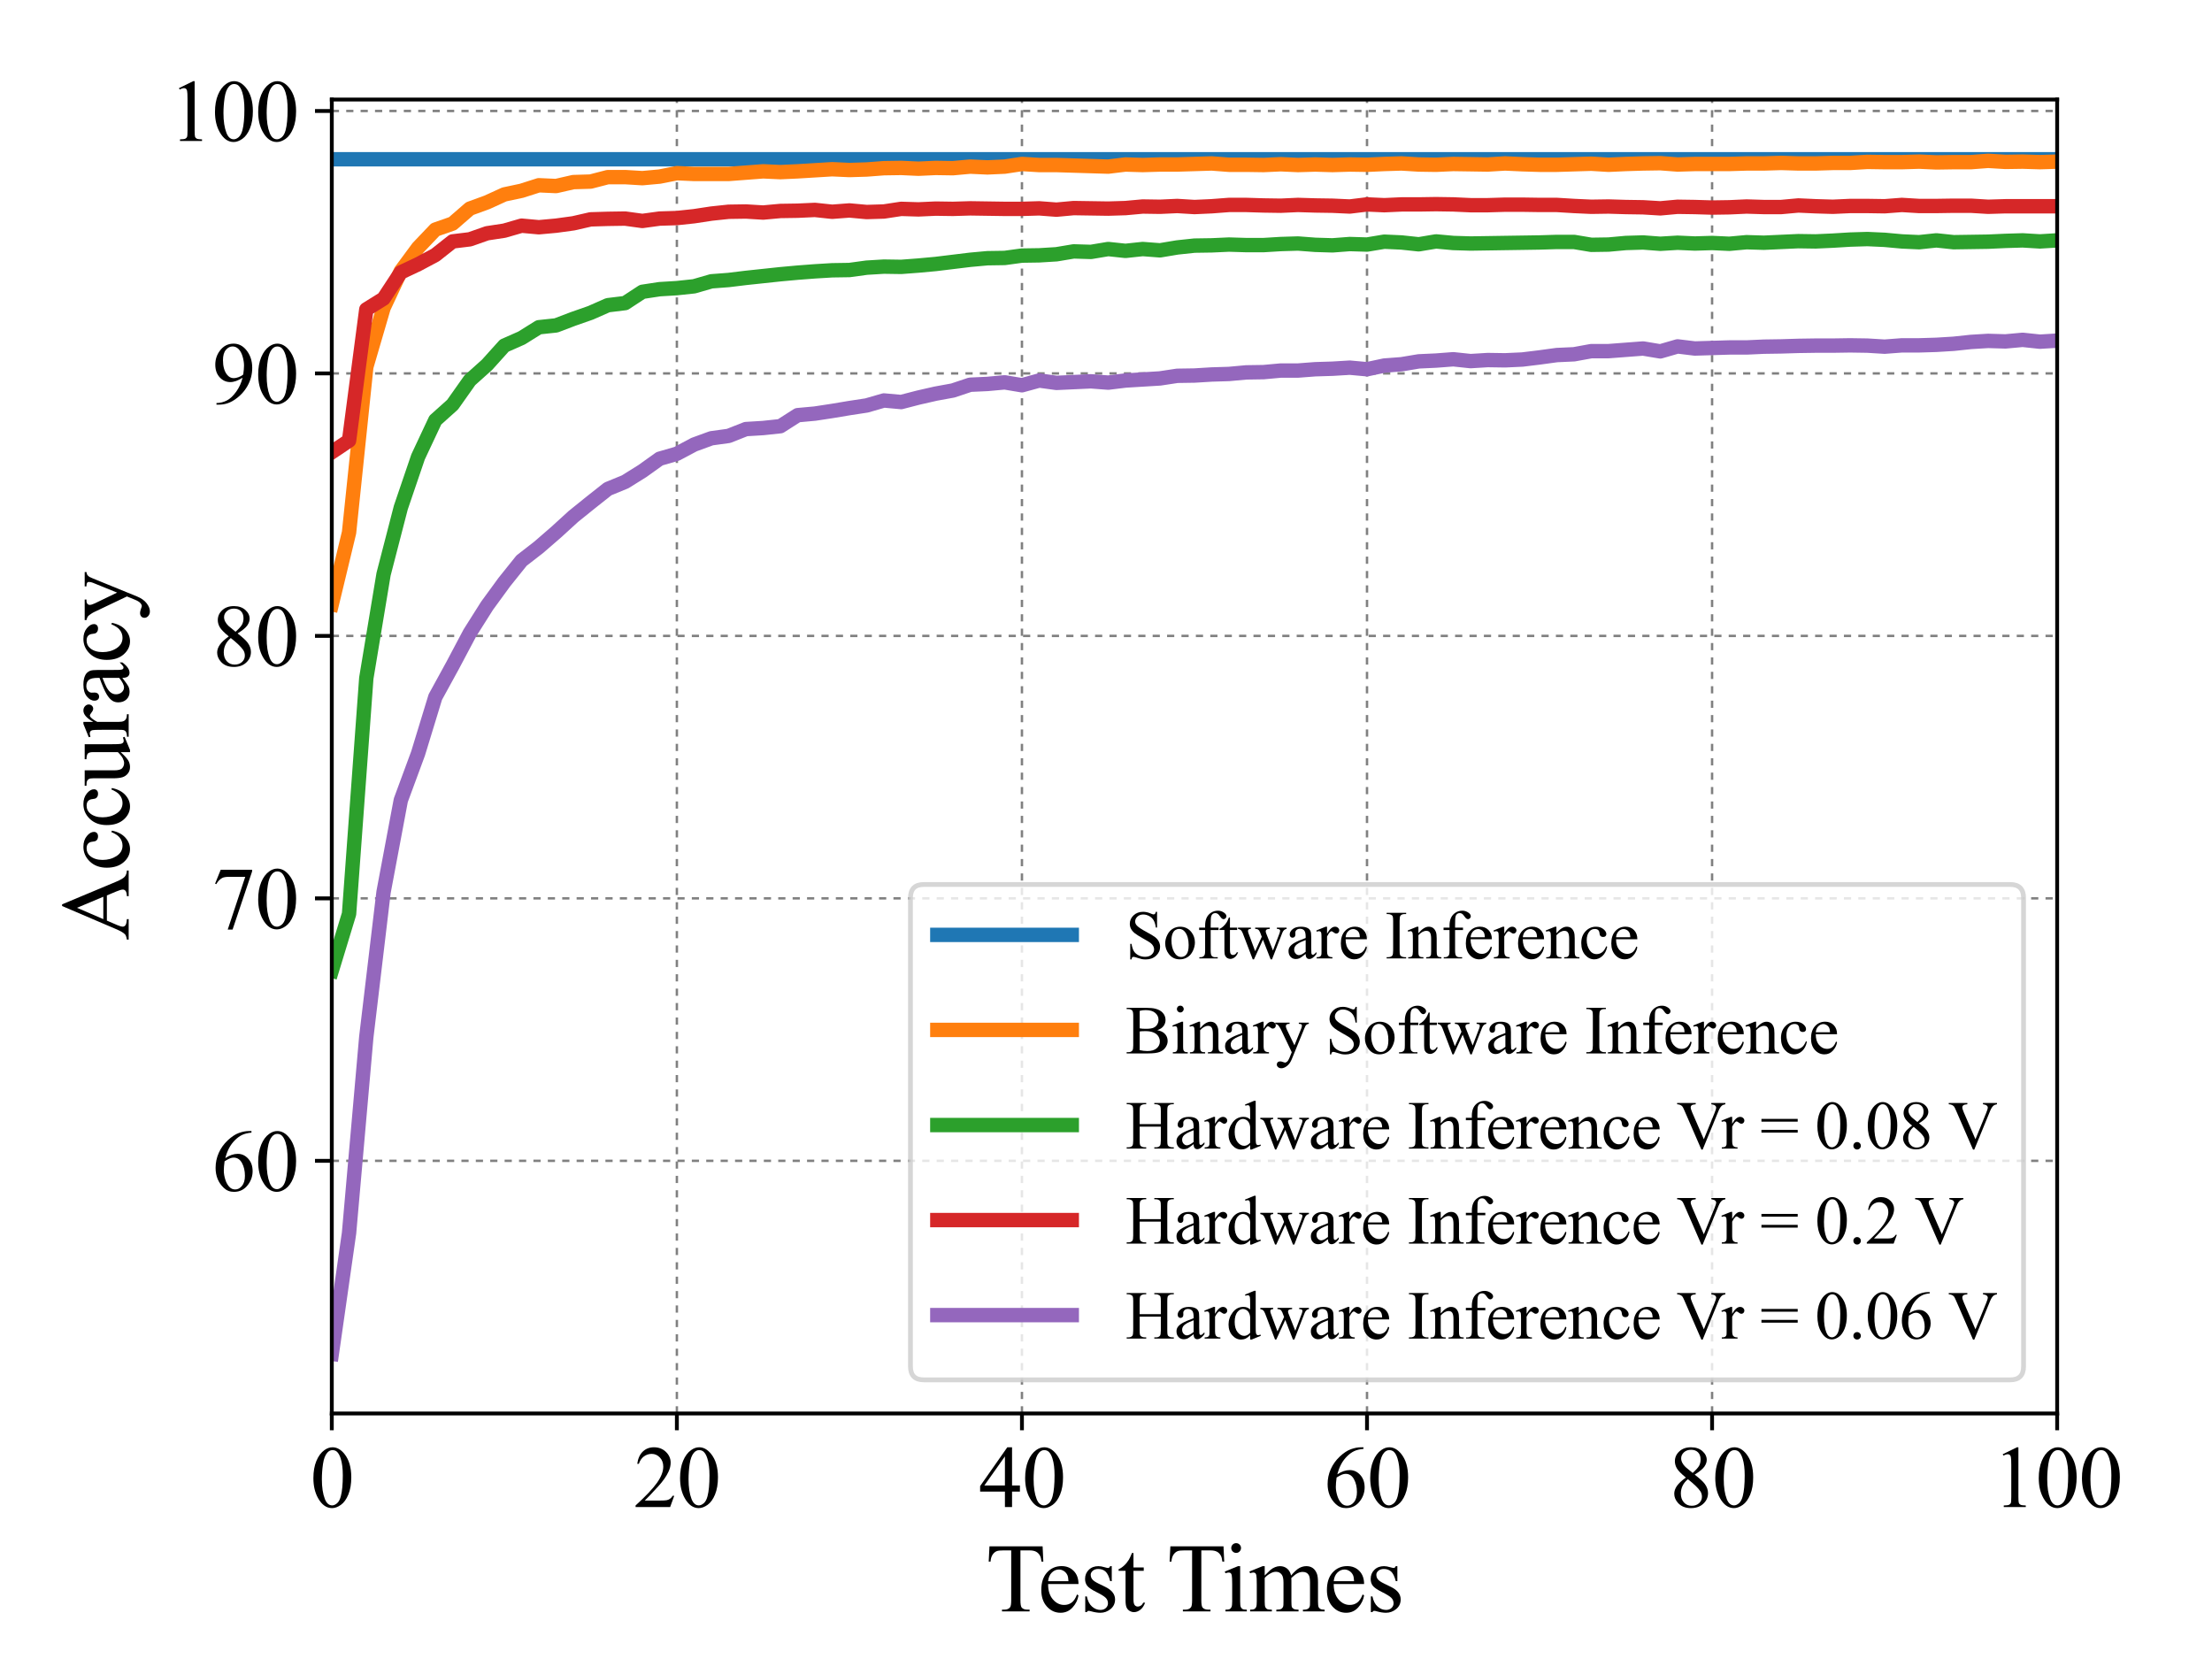 <?xml version="1.0" encoding="utf-8" standalone="no"?>
<!DOCTYPE svg PUBLIC "-//W3C//DTD SVG 1.1//EN"
  "http://www.w3.org/Graphics/SVG/1.1/DTD/svg11.dtd">
<svg xmlns:xlink="http://www.w3.org/1999/xlink" width="460.8pt" height="345.6pt" viewBox="0 0 460.8 345.6" xmlns="http://www.w3.org/2000/svg" version="1.1">
 <defs>
  <style type="text/css">*{stroke-linejoin: round; stroke-linecap: butt}</style>
 </defs>
 <g id="figure_1">
  <g id="patch_1">
   <path d="M 0 345.6 
L 460.8 345.6 
L 460.8 0 
L 0 0 
z
" style="fill: #ffffff"/>
  </g>
  <g id="axes_1">
   <g id="patch_2">
    <path d="M 69.12 294.451 
L 428.544 294.451 
L 428.544 20.736 
L 69.12 20.736 
z
" style="fill: #ffffff"/>
   </g>
   <g id="matplotlib.axis_1">
    <g id="xtick_1">
     <g id="line2d_1">
      <path d="M 69.12 294.451 
L 69.12 20.736 
" clip-path="url(#pece06de5dd)" style="fill: none; stroke-dasharray: 1.5,1.5; stroke-dashoffset: 0; stroke: #808080; stroke-width: 0.5"/>
     </g>
     <g id="line2d_2">
      <defs>
       <path id="m4c715b56b0" d="M 0 0 
L 0 3.5 
" style="stroke: #000000; stroke-width: 0.8"/>
      </defs>
      <g>
       <use xlink:href="#m4c715b56b0" x="69.12" y="294.451" style="stroke: #000000; stroke-width: 0.8"/>
      </g>
     </g>
     <g id="text_1">
      <!-- 0 -->
      <g transform="translate(64.62 313.95) scale(0.18 -0.18)">
       <defs>
        <path id="TimesNewRomanPSMT-30" d="M 231 2094 
Q 231 2819 450 3342 
Q 669 3866 1031 4122 
Q 1313 4325 1613 4325 
Q 2100 4325 2488 3828 
Q 2972 3213 2972 2159 
Q 2972 1422 2759 906 
Q 2547 391 2217 158 
Q 1888 -75 1581 -75 
Q 975 -75 572 641 
Q 231 1244 231 2094 
z
M 844 2016 
Q 844 1141 1059 588 
Q 1238 122 1591 122 
Q 1759 122 1940 273 
Q 2122 425 2216 781 
Q 2359 1319 2359 2297 
Q 2359 3022 2209 3506 
Q 2097 3866 1919 4016 
Q 1791 4119 1609 4119 
Q 1397 4119 1231 3928 
Q 1006 3669 925 3112 
Q 844 2556 844 2016 
z
" transform="scale(0.016)"/>
       </defs>
       <use xlink:href="#TimesNewRomanPSMT-30"/>
      </g>
     </g>
    </g>
    <g id="xtick_2">
     <g id="line2d_3">
      <path d="M 141.005 294.451 
L 141.005 20.736 
" clip-path="url(#pece06de5dd)" style="fill: none; stroke-dasharray: 1.5,1.5; stroke-dashoffset: 0; stroke: #808080; stroke-width: 0.5"/>
     </g>
     <g id="line2d_4">
      <g>
       <use xlink:href="#m4c715b56b0" x="141.005" y="294.451" style="stroke: #000000; stroke-width: 0.8"/>
      </g>
     </g>
     <g id="text_2">
      <!-- 20 -->
      <g transform="translate(132.005 313.95) scale(0.18 -0.18)">
       <defs>
        <path id="TimesNewRomanPSMT-32" d="M 2934 816 
L 2638 0 
L 138 0 
L 138 116 
Q 1241 1122 1691 1759 
Q 2141 2397 2141 2925 
Q 2141 3328 1894 3587 
Q 1647 3847 1303 3847 
Q 991 3847 742 3664 
Q 494 3481 375 3128 
L 259 3128 
Q 338 3706 661 4015 
Q 984 4325 1469 4325 
Q 1984 4325 2329 3994 
Q 2675 3663 2675 3213 
Q 2675 2891 2525 2569 
Q 2294 2063 1775 1497 
Q 997 647 803 472 
L 1909 472 
Q 2247 472 2383 497 
Q 2519 522 2628 598 
Q 2738 675 2819 816 
L 2934 816 
z
" transform="scale(0.016)"/>
       </defs>
       <use xlink:href="#TimesNewRomanPSMT-32"/>
       <use xlink:href="#TimesNewRomanPSMT-30" x="50"/>
      </g>
     </g>
    </g>
    <g id="xtick_3">
     <g id="line2d_5">
      <path d="M 212.89 294.451 
L 212.89 20.736 
" clip-path="url(#pece06de5dd)" style="fill: none; stroke-dasharray: 1.5,1.5; stroke-dashoffset: 0; stroke: #808080; stroke-width: 0.5"/>
     </g>
     <g id="line2d_6">
      <g>
       <use xlink:href="#m4c715b56b0" x="212.89" y="294.451" style="stroke: #000000; stroke-width: 0.8"/>
      </g>
     </g>
     <g id="text_3">
      <!-- 40 -->
      <g transform="translate(203.89 313.95) scale(0.18 -0.18)">
       <defs>
        <path id="TimesNewRomanPSMT-34" d="M 2978 1563 
L 2978 1119 
L 2409 1119 
L 2409 0 
L 1894 0 
L 1894 1119 
L 100 1119 
L 100 1519 
L 2066 4325 
L 2409 4325 
L 2409 1563 
L 2978 1563 
z
M 1894 1563 
L 1894 3666 
L 406 1563 
L 1894 1563 
z
" transform="scale(0.016)"/>
       </defs>
       <use xlink:href="#TimesNewRomanPSMT-34"/>
       <use xlink:href="#TimesNewRomanPSMT-30" x="50"/>
      </g>
     </g>
    </g>
    <g id="xtick_4">
     <g id="line2d_7">
      <path d="M 284.774 294.451 
L 284.774 20.736 
" clip-path="url(#pece06de5dd)" style="fill: none; stroke-dasharray: 1.5,1.5; stroke-dashoffset: 0; stroke: #808080; stroke-width: 0.5"/>
     </g>
     <g id="line2d_8">
      <g>
       <use xlink:href="#m4c715b56b0" x="284.774" y="294.451" style="stroke: #000000; stroke-width: 0.8"/>
      </g>
     </g>
     <g id="text_4">
      <!-- 60 -->
      <g transform="translate(275.774 313.95) scale(0.18 -0.18)">
       <defs>
        <path id="TimesNewRomanPSMT-36" d="M 2869 4325 
L 2869 4209 
Q 2456 4169 2195 4045 
Q 1934 3922 1679 3669 
Q 1425 3416 1258 3105 
Q 1091 2794 978 2366 
Q 1428 2675 1881 2675 
Q 2316 2675 2634 2325 
Q 2953 1975 2953 1425 
Q 2953 894 2631 456 
Q 2244 -75 1606 -75 
Q 1172 -75 869 213 
Q 275 772 275 1663 
Q 275 2231 503 2743 
Q 731 3256 1154 3653 
Q 1578 4050 1965 4187 
Q 2353 4325 2688 4325 
L 2869 4325 
z
M 925 2138 
Q 869 1716 869 1456 
Q 869 1156 980 804 
Q 1091 453 1309 247 
Q 1469 100 1697 100 
Q 1969 100 2183 356 
Q 2397 613 2397 1088 
Q 2397 1622 2184 2012 
Q 1972 2403 1581 2403 
Q 1463 2403 1327 2353 
Q 1191 2303 925 2138 
z
" transform="scale(0.016)"/>
       </defs>
       <use xlink:href="#TimesNewRomanPSMT-36"/>
       <use xlink:href="#TimesNewRomanPSMT-30" x="50"/>
      </g>
     </g>
    </g>
    <g id="xtick_5">
     <g id="line2d_9">
      <path d="M 356.659 294.451 
L 356.659 20.736 
" clip-path="url(#pece06de5dd)" style="fill: none; stroke-dasharray: 1.5,1.5; stroke-dashoffset: 0; stroke: #808080; stroke-width: 0.5"/>
     </g>
     <g id="line2d_10">
      <g>
       <use xlink:href="#m4c715b56b0" x="356.659" y="294.451" style="stroke: #000000; stroke-width: 0.8"/>
      </g>
     </g>
     <g id="text_5">
      <!-- 80 -->
      <g transform="translate(347.659 313.95) scale(0.18 -0.18)">
       <defs>
        <path id="TimesNewRomanPSMT-38" d="M 1228 2134 
Q 725 2547 579 2797 
Q 434 3047 434 3316 
Q 434 3728 753 4026 
Q 1072 4325 1600 4325 
Q 2113 4325 2425 4047 
Q 2738 3769 2738 3413 
Q 2738 3175 2569 2928 
Q 2400 2681 1866 2347 
Q 2416 1922 2594 1678 
Q 2831 1359 2831 1006 
Q 2831 559 2490 242 
Q 2150 -75 1597 -75 
Q 994 -75 656 303 
Q 388 606 388 966 
Q 388 1247 577 1523 
Q 766 1800 1228 2134 
z
M 1719 2469 
Q 2094 2806 2194 3001 
Q 2294 3197 2294 3444 
Q 2294 3772 2109 3958 
Q 1925 4144 1606 4144 
Q 1288 4144 1088 3959 
Q 888 3775 888 3528 
Q 888 3366 970 3203 
Q 1053 3041 1206 2894 
L 1719 2469 
z
M 1375 2016 
Q 1116 1797 991 1539 
Q 866 1281 866 981 
Q 866 578 1086 336 
Q 1306 94 1647 94 
Q 1984 94 2187 284 
Q 2391 475 2391 747 
Q 2391 972 2272 1150 
Q 2050 1481 1375 2016 
z
" transform="scale(0.016)"/>
       </defs>
       <use xlink:href="#TimesNewRomanPSMT-38"/>
       <use xlink:href="#TimesNewRomanPSMT-30" x="50"/>
      </g>
     </g>
    </g>
    <g id="xtick_6">
     <g id="line2d_11">
      <path d="M 428.544 294.451 
L 428.544 20.736 
" clip-path="url(#pece06de5dd)" style="fill: none; stroke-dasharray: 1.5,1.5; stroke-dashoffset: 0; stroke: #808080; stroke-width: 0.5"/>
     </g>
     <g id="line2d_12">
      <g>
       <use xlink:href="#m4c715b56b0" x="428.544" y="294.451" style="stroke: #000000; stroke-width: 0.8"/>
      </g>
     </g>
     <g id="text_6">
      <!-- 100 -->
      <g transform="translate(415.044 313.95) scale(0.18 -0.18)">
       <defs>
        <path id="TimesNewRomanPSMT-31" d="M 750 3822 
L 1781 4325 
L 1884 4325 
L 1884 747 
Q 1884 391 1914 303 
Q 1944 216 2037 169 
Q 2131 122 2419 116 
L 2419 0 
L 825 0 
L 825 116 
Q 1125 122 1212 167 
Q 1300 213 1334 289 
Q 1369 366 1369 747 
L 1369 3034 
Q 1369 3497 1338 3628 
Q 1316 3728 1258 3775 
Q 1200 3822 1119 3822 
Q 1003 3822 797 3725 
L 750 3822 
z
" transform="scale(0.016)"/>
       </defs>
       <use xlink:href="#TimesNewRomanPSMT-31"/>
       <use xlink:href="#TimesNewRomanPSMT-30" x="50"/>
       <use xlink:href="#TimesNewRomanPSMT-30" x="100"/>
      </g>
     </g>
    </g>
    <g id="text_7">
     <!-- Test Times -->
     <g transform="translate(205.345 335.688) scale(0.2 -0.2)">
      <defs>
       <path id="TimesNewRomanPSMT-54" d="M 3703 4238 
L 3750 3244 
L 3631 3244 
Q 3597 3506 3538 3619 
Q 3441 3800 3280 3886 
Q 3119 3972 2856 3972 
L 2259 3972 
L 2259 734 
Q 2259 344 2344 247 
Q 2463 116 2709 116 
L 2856 116 
L 2856 0 
L 1059 0 
L 1059 116 
L 1209 116 
Q 1478 116 1591 278 
Q 1659 378 1659 734 
L 1659 3972 
L 1150 3972 
Q 853 3972 728 3928 
Q 566 3869 450 3700 
Q 334 3531 313 3244 
L 194 3244 
L 244 4238 
L 3703 4238 
z
" transform="scale(0.016)"/>
       <path id="TimesNewRomanPSMT-65" d="M 681 1784 
Q 678 1147 991 784 
Q 1303 422 1725 422 
Q 2006 422 2214 576 
Q 2422 731 2563 1106 
L 2659 1044 
Q 2594 616 2278 264 
Q 1963 -88 1488 -88 
Q 972 -88 605 314 
Q 238 716 238 1394 
Q 238 2128 614 2539 
Q 991 2950 1559 2950 
Q 2041 2950 2350 2633 
Q 2659 2316 2659 1784 
L 681 1784 
z
M 681 1966 
L 2006 1966 
Q 1991 2241 1941 2353 
Q 1863 2528 1708 2628 
Q 1553 2728 1384 2728 
Q 1125 2728 920 2526 
Q 716 2325 681 1966 
z
" transform="scale(0.016)"/>
       <path id="TimesNewRomanPSMT-73" d="M 2050 2947 
L 2050 1972 
L 1947 1972 
Q 1828 2431 1642 2597 
Q 1456 2763 1169 2763 
Q 950 2763 815 2647 
Q 681 2531 681 2391 
Q 681 2216 781 2091 
Q 878 1963 1175 1819 
L 1631 1597 
Q 2266 1288 2266 781 
Q 2266 391 1970 151 
Q 1675 -88 1309 -88 
Q 1047 -88 709 6 
Q 606 38 541 38 
Q 469 38 428 -44 
L 325 -44 
L 325 978 
L 428 978 
Q 516 541 762 319 
Q 1009 97 1316 97 
Q 1531 97 1667 223 
Q 1803 350 1803 528 
Q 1803 744 1651 891 
Q 1500 1038 1047 1263 
Q 594 1488 453 1669 
Q 313 1847 313 2119 
Q 313 2472 555 2709 
Q 797 2947 1181 2947 
Q 1350 2947 1591 2875 
Q 1750 2828 1803 2828 
Q 1853 2828 1881 2850 
Q 1909 2872 1947 2947 
L 2050 2947 
z
" transform="scale(0.016)"/>
       <path id="TimesNewRomanPSMT-74" d="M 1031 3803 
L 1031 2863 
L 1700 2863 
L 1700 2644 
L 1031 2644 
L 1031 788 
Q 1031 509 1111 412 
Q 1191 316 1316 316 
Q 1419 316 1516 380 
Q 1613 444 1666 569 
L 1788 569 
Q 1678 263 1478 108 
Q 1278 -47 1066 -47 
Q 922 -47 784 33 
Q 647 113 581 261 
Q 516 409 516 719 
L 516 2644 
L 63 2644 
L 63 2747 
Q 234 2816 414 2980 
Q 594 3144 734 3369 
Q 806 3488 934 3803 
L 1031 3803 
z
" transform="scale(0.016)"/>
       <path id="TimesNewRomanPSMT-20" transform="scale(0.016)"/>
       <path id="TimesNewRomanPSMT-69" d="M 928 4444 
Q 1059 4444 1151 4351 
Q 1244 4259 1244 4128 
Q 1244 3997 1151 3903 
Q 1059 3809 928 3809 
Q 797 3809 703 3903 
Q 609 3997 609 4128 
Q 609 4259 701 4351 
Q 794 4444 928 4444 
z
M 1188 2947 
L 1188 647 
Q 1188 378 1227 289 
Q 1266 200 1342 156 
Q 1419 113 1622 113 
L 1622 0 
L 231 0 
L 231 113 
Q 441 113 512 153 
Q 584 194 626 287 
Q 669 381 669 647 
L 669 1750 
Q 669 2216 641 2353 
Q 619 2453 572 2492 
Q 525 2531 444 2531 
Q 356 2531 231 2484 
L 188 2597 
L 1050 2947 
L 1188 2947 
z
" transform="scale(0.016)"/>
       <path id="TimesNewRomanPSMT-6d" d="M 1050 2338 
Q 1363 2650 1419 2697 
Q 1559 2816 1721 2881 
Q 1884 2947 2044 2947 
Q 2313 2947 2506 2790 
Q 2700 2634 2766 2338 
Q 3088 2713 3309 2830 
Q 3531 2947 3766 2947 
Q 3994 2947 4170 2830 
Q 4347 2713 4450 2447 
Q 4519 2266 4519 1878 
L 4519 647 
Q 4519 378 4559 278 
Q 4591 209 4675 161 
Q 4759 113 4950 113 
L 4950 0 
L 3538 0 
L 3538 113 
L 3597 113 
Q 3781 113 3884 184 
Q 3956 234 3988 344 
Q 4000 397 4000 647 
L 4000 1878 
Q 4000 2228 3916 2372 
Q 3794 2572 3525 2572 
Q 3359 2572 3192 2489 
Q 3025 2406 2788 2181 
L 2781 2147 
L 2788 2013 
L 2788 647 
Q 2788 353 2820 281 
Q 2853 209 2943 161 
Q 3034 113 3253 113 
L 3253 0 
L 1806 0 
L 1806 113 
Q 2044 113 2133 169 
Q 2222 225 2256 338 
Q 2272 391 2272 647 
L 2272 1878 
Q 2272 2228 2169 2381 
Q 2031 2581 1784 2581 
Q 1616 2581 1450 2491 
Q 1191 2353 1050 2181 
L 1050 647 
Q 1050 366 1089 281 
Q 1128 197 1204 155 
Q 1281 113 1516 113 
L 1516 0 
L 100 0 
L 100 113 
Q 297 113 375 155 
Q 453 197 493 289 
Q 534 381 534 647 
L 534 1741 
Q 534 2213 506 2350 
Q 484 2453 437 2492 
Q 391 2531 309 2531 
Q 222 2531 100 2484 
L 53 2597 
L 916 2947 
L 1050 2947 
L 1050 2338 
z
" transform="scale(0.016)"/>
      </defs>
      <use xlink:href="#TimesNewRomanPSMT-54"/>
      <use xlink:href="#TimesNewRomanPSMT-65" x="54.084"/>
      <use xlink:href="#TimesNewRomanPSMT-73" x="98.469"/>
      <use xlink:href="#TimesNewRomanPSMT-74" x="137.385"/>
      <use xlink:href="#TimesNewRomanPSMT-20" x="165.168"/>
      <use xlink:href="#TimesNewRomanPSMT-54" x="188.418"/>
      <use xlink:href="#TimesNewRomanPSMT-69" x="246.002"/>
      <use xlink:href="#TimesNewRomanPSMT-6d" x="273.785"/>
      <use xlink:href="#TimesNewRomanPSMT-65" x="351.568"/>
      <use xlink:href="#TimesNewRomanPSMT-73" x="395.953"/>
     </g>
    </g>
   </g>
   <g id="matplotlib.axis_2">
    <g id="ytick_1">
     <g id="line2d_13">
      <path d="M 69.12 241.822 
L 428.544 241.822 
" clip-path="url(#pece06de5dd)" style="fill: none; stroke-dasharray: 1.5,1.5; stroke-dashoffset: 0; stroke: #808080; stroke-width: 0.5"/>
     </g>
     <g id="line2d_14">
      <defs>
       <path id="mf717d5dd20" d="M 0 0 
L -3.5 0 
" style="stroke: #000000; stroke-width: 0.8"/>
      </defs>
      <g>
       <use xlink:href="#mf717d5dd20" x="69.12" y="241.822" style="stroke: #000000; stroke-width: 0.8"/>
      </g>
     </g>
     <g id="text_8">
      <!-- 60 -->
      <g transform="translate(44.12 248.072) scale(0.18 -0.18)">
       <use xlink:href="#TimesNewRomanPSMT-36"/>
       <use xlink:href="#TimesNewRomanPSMT-30" x="50"/>
      </g>
     </g>
    </g>
    <g id="ytick_2">
     <g id="line2d_15">
      <path d="M 69.12 187.146 
L 428.544 187.146 
" clip-path="url(#pece06de5dd)" style="fill: none; stroke-dasharray: 1.5,1.5; stroke-dashoffset: 0; stroke: #808080; stroke-width: 0.5"/>
     </g>
     <g id="line2d_16">
      <g>
       <use xlink:href="#mf717d5dd20" x="69.12" y="187.146" style="stroke: #000000; stroke-width: 0.8"/>
      </g>
     </g>
     <g id="text_9">
      <!-- 70 -->
      <g transform="translate(44.12 193.396) scale(0.18 -0.18)">
       <defs>
        <path id="TimesNewRomanPSMT-37" d="M 644 4238 
L 2916 4238 
L 2916 4119 
L 1503 -88 
L 1153 -88 
L 2419 3728 
L 1253 3728 
Q 900 3728 750 3644 
Q 488 3500 328 3200 
L 238 3234 
L 644 4238 
z
" transform="scale(0.016)"/>
       </defs>
       <use xlink:href="#TimesNewRomanPSMT-37"/>
       <use xlink:href="#TimesNewRomanPSMT-30" x="50"/>
      </g>
     </g>
    </g>
    <g id="ytick_3">
     <g id="line2d_17">
      <path d="M 69.12 132.47 
L 428.544 132.47 
" clip-path="url(#pece06de5dd)" style="fill: none; stroke-dasharray: 1.5,1.5; stroke-dashoffset: 0; stroke: #808080; stroke-width: 0.5"/>
     </g>
     <g id="line2d_18">
      <g>
       <use xlink:href="#mf717d5dd20" x="69.12" y="132.47" style="stroke: #000000; stroke-width: 0.8"/>
      </g>
     </g>
     <g id="text_10">
      <!-- 80 -->
      <g transform="translate(44.12 138.719) scale(0.18 -0.18)">
       <use xlink:href="#TimesNewRomanPSMT-38"/>
       <use xlink:href="#TimesNewRomanPSMT-30" x="50"/>
      </g>
     </g>
    </g>
    <g id="ytick_4">
     <g id="line2d_19">
      <path d="M 69.12 77.793 
L 428.544 77.793 
" clip-path="url(#pece06de5dd)" style="fill: none; stroke-dasharray: 1.5,1.5; stroke-dashoffset: 0; stroke: #808080; stroke-width: 0.5"/>
     </g>
     <g id="line2d_20">
      <g>
       <use xlink:href="#mf717d5dd20" x="69.12" y="77.793" style="stroke: #000000; stroke-width: 0.8"/>
      </g>
     </g>
     <g id="text_11">
      <!-- 90 -->
      <g transform="translate(44.12 84.043) scale(0.18 -0.18)">
       <defs>
        <path id="TimesNewRomanPSMT-39" d="M 338 -88 
L 338 28 
Q 744 34 1094 217 
Q 1444 400 1770 856 
Q 2097 1313 2225 1859 
Q 1734 1544 1338 1544 
Q 891 1544 572 1889 
Q 253 2234 253 2806 
Q 253 3363 572 3797 
Q 956 4325 1575 4325 
Q 2097 4325 2469 3894 
Q 2925 3359 2925 2575 
Q 2925 1869 2578 1258 
Q 2231 647 1613 244 
Q 1109 -88 516 -88 
L 338 -88 
z
M 2275 2091 
Q 2331 2497 2331 2741 
Q 2331 3044 2228 3395 
Q 2125 3747 1936 3934 
Q 1747 4122 1506 4122 
Q 1228 4122 1018 3872 
Q 809 3622 809 3128 
Q 809 2469 1088 2097 
Q 1291 1828 1588 1828 
Q 1731 1828 1928 1897 
Q 2125 1966 2275 2091 
z
" transform="scale(0.016)"/>
       </defs>
       <use xlink:href="#TimesNewRomanPSMT-39"/>
       <use xlink:href="#TimesNewRomanPSMT-30" x="50"/>
      </g>
     </g>
    </g>
    <g id="ytick_5">
     <g id="line2d_21">
      <path d="M 69.12 23.117 
L 428.544 23.117 
" clip-path="url(#pece06de5dd)" style="fill: none; stroke-dasharray: 1.5,1.5; stroke-dashoffset: 0; stroke: #808080; stroke-width: 0.5"/>
     </g>
     <g id="line2d_22">
      <g>
       <use xlink:href="#mf717d5dd20" x="69.12" y="23.117" style="stroke: #000000; stroke-width: 0.8"/>
      </g>
     </g>
     <g id="text_12">
      <!-- 100 -->
      <g transform="translate(35.12 29.367) scale(0.18 -0.18)">
       <use xlink:href="#TimesNewRomanPSMT-31"/>
       <use xlink:href="#TimesNewRomanPSMT-30" x="50"/>
       <use xlink:href="#TimesNewRomanPSMT-30" x="100"/>
      </g>
     </g>
    </g>
    <g id="text_13">
     <!-- Accuracy -->
     <g transform="translate(26.804 195.901) rotate(-90) scale(0.2 -0.2)">
      <defs>
       <path id="TimesNewRomanPSMT-41" d="M 2928 1419 
L 1288 1419 
L 1000 750 
Q 894 503 894 381 
Q 894 284 986 211 
Q 1078 138 1384 116 
L 1384 0 
L 50 0 
L 50 116 
Q 316 163 394 238 
Q 553 388 747 847 
L 2238 4334 
L 2347 4334 
L 3822 809 
Q 4000 384 4145 257 
Q 4291 131 4550 116 
L 4550 0 
L 2878 0 
L 2878 116 
Q 3131 128 3220 200 
Q 3309 272 3309 375 
Q 3309 513 3184 809 
L 2928 1419 
z
M 2841 1650 
L 2122 3363 
L 1384 1650 
L 2841 1650 
z
" transform="scale(0.016)"/>
       <path id="TimesNewRomanPSMT-63" d="M 2631 1088 
Q 2516 522 2178 217 
Q 1841 -88 1431 -88 
Q 944 -88 581 321 
Q 219 731 219 1428 
Q 219 2103 620 2525 
Q 1022 2947 1584 2947 
Q 2006 2947 2278 2723 
Q 2550 2500 2550 2259 
Q 2550 2141 2473 2067 
Q 2397 1994 2259 1994 
Q 2075 1994 1981 2113 
Q 1928 2178 1911 2362 
Q 1894 2547 1784 2644 
Q 1675 2738 1481 2738 
Q 1169 2738 978 2506 
Q 725 2200 725 1697 
Q 725 1184 976 792 
Q 1228 400 1656 400 
Q 1963 400 2206 609 
Q 2378 753 2541 1131 
L 2631 1088 
z
" transform="scale(0.016)"/>
       <path id="TimesNewRomanPSMT-75" d="M 2709 2863 
L 2709 1128 
Q 2709 631 2732 520 
Q 2756 409 2807 365 
Q 2859 322 2928 322 
Q 3025 322 3147 375 
L 3191 266 
L 2334 -88 
L 2194 -88 
L 2194 519 
Q 1825 119 1631 15 
Q 1438 -88 1222 -88 
Q 981 -88 804 51 
Q 628 191 559 409 
Q 491 628 491 1028 
L 491 2306 
Q 491 2509 447 2587 
Q 403 2666 317 2708 
Q 231 2750 6 2747 
L 6 2863 
L 1009 2863 
L 1009 947 
Q 1009 547 1148 422 
Q 1288 297 1484 297 
Q 1619 297 1789 381 
Q 1959 466 2194 703 
L 2194 2325 
Q 2194 2569 2105 2655 
Q 2016 2741 1734 2747 
L 1734 2863 
L 2709 2863 
z
" transform="scale(0.016)"/>
       <path id="TimesNewRomanPSMT-72" d="M 1038 2947 
L 1038 2303 
Q 1397 2947 1775 2947 
Q 1947 2947 2059 2842 
Q 2172 2738 2172 2600 
Q 2172 2478 2090 2393 
Q 2009 2309 1897 2309 
Q 1788 2309 1652 2417 
Q 1516 2525 1450 2525 
Q 1394 2525 1328 2463 
Q 1188 2334 1038 2041 
L 1038 669 
Q 1038 431 1097 309 
Q 1138 225 1241 169 
Q 1344 113 1538 113 
L 1538 0 
L 72 0 
L 72 113 
Q 291 113 397 181 
Q 475 231 506 341 
Q 522 394 522 644 
L 522 1753 
Q 522 2253 501 2348 
Q 481 2444 426 2487 
Q 372 2531 291 2531 
Q 194 2531 72 2484 
L 41 2597 
L 906 2947 
L 1038 2947 
z
" transform="scale(0.016)"/>
       <path id="TimesNewRomanPSMT-61" d="M 1822 413 
Q 1381 72 1269 19 
Q 1100 -59 909 -59 
Q 613 -59 420 144 
Q 228 347 228 678 
Q 228 888 322 1041 
Q 450 1253 767 1440 
Q 1084 1628 1822 1897 
L 1822 2009 
Q 1822 2438 1686 2597 
Q 1550 2756 1291 2756 
Q 1094 2756 978 2650 
Q 859 2544 859 2406 
L 866 2225 
Q 866 2081 792 2003 
Q 719 1925 600 1925 
Q 484 1925 411 2006 
Q 338 2088 338 2228 
Q 338 2497 613 2722 
Q 888 2947 1384 2947 
Q 1766 2947 2009 2819 
Q 2194 2722 2281 2516 
Q 2338 2381 2338 1966 
L 2338 994 
Q 2338 584 2353 492 
Q 2369 400 2405 369 
Q 2441 338 2488 338 
Q 2538 338 2575 359 
Q 2641 400 2828 588 
L 2828 413 
Q 2478 -56 2159 -56 
Q 2006 -56 1915 50 
Q 1825 156 1822 413 
z
M 1822 616 
L 1822 1706 
Q 1350 1519 1213 1441 
Q 966 1303 859 1153 
Q 753 1003 753 825 
Q 753 600 887 451 
Q 1022 303 1197 303 
Q 1434 303 1822 616 
z
" transform="scale(0.016)"/>
       <path id="TimesNewRomanPSMT-79" d="M 38 2863 
L 1372 2863 
L 1372 2747 
L 1306 2747 
Q 1166 2747 1095 2686 
Q 1025 2625 1025 2534 
Q 1025 2413 1128 2197 
L 1825 753 
L 2466 2334 
Q 2519 2463 2519 2588 
Q 2519 2644 2497 2672 
Q 2472 2706 2419 2726 
Q 2366 2747 2231 2747 
L 2231 2863 
L 3163 2863 
L 3163 2747 
Q 3047 2734 2984 2696 
Q 2922 2659 2847 2556 
Q 2819 2513 2741 2316 
L 1575 -541 
Q 1406 -956 1132 -1168 
Q 859 -1381 606 -1381 
Q 422 -1381 303 -1275 
Q 184 -1169 184 -1031 
Q 184 -900 270 -820 
Q 356 -741 506 -741 
Q 609 -741 788 -809 
Q 913 -856 944 -856 
Q 1038 -856 1148 -759 
Q 1259 -663 1372 -384 
L 1575 113 
L 547 2272 
Q 500 2369 397 2513 
Q 319 2622 269 2659 
Q 197 2709 38 2747 
L 38 2863 
z
" transform="scale(0.016)"/>
      </defs>
      <use xlink:href="#TimesNewRomanPSMT-41"/>
      <use xlink:href="#TimesNewRomanPSMT-63" x="72.217"/>
      <use xlink:href="#TimesNewRomanPSMT-63" x="116.602"/>
      <use xlink:href="#TimesNewRomanPSMT-75" x="160.986"/>
      <use xlink:href="#TimesNewRomanPSMT-72" x="210.986"/>
      <use xlink:href="#TimesNewRomanPSMT-61" x="244.287"/>
      <use xlink:href="#TimesNewRomanPSMT-63" x="288.672"/>
      <use xlink:href="#TimesNewRomanPSMT-79" x="333.057"/>
     </g>
    </g>
   </g>
   <g id="line2d_23">
    <path d="M 69.12 33.178 
L 72.714 33.178 
L 76.308 33.178 
L 79.903 33.178 
L 83.497 33.178 
L 87.091 33.178 
L 90.685 33.178 
L 94.28 33.178 
L 97.874 33.178 
L 101.468 33.178 
L 105.062 33.178 
L 108.657 33.178 
L 112.251 33.178 
L 115.845 33.178 
L 119.439 33.178 
L 123.034 33.178 
L 126.628 33.178 
L 130.222 33.178 
L 133.816 33.178 
L 137.411 33.178 
L 141.005 33.178 
L 144.599 33.178 
L 148.193 33.178 
L 151.788 33.178 
L 155.382 33.178 
L 158.976 33.178 
L 162.57 33.178 
L 166.164 33.178 
L 169.759 33.178 
L 173.353 33.178 
L 176.947 33.178 
L 180.541 33.178 
L 184.136 33.178 
L 187.73 33.178 
L 191.324 33.178 
L 194.918 33.178 
L 198.513 33.178 
L 202.107 33.178 
L 205.701 33.178 
L 209.295 33.178 
L 212.89 33.178 
L 216.484 33.178 
L 220.078 33.178 
L 223.672 33.178 
L 227.267 33.178 
L 230.861 33.178 
L 234.455 33.178 
L 238.049 33.178 
L 241.644 33.178 
L 245.238 33.178 
L 248.832 33.178 
L 252.426 33.178 
L 256.02 33.178 
L 259.615 33.178 
L 263.209 33.178 
L 266.803 33.178 
L 270.397 33.178 
L 273.992 33.178 
L 277.586 33.178 
L 281.18 33.178 
L 284.774 33.178 
L 288.369 33.178 
L 291.963 33.178 
L 295.557 33.178 
L 299.151 33.178 
L 302.746 33.178 
L 306.34 33.178 
L 309.934 33.178 
L 313.528 33.178 
L 317.123 33.178 
L 320.717 33.178 
L 324.311 33.178 
L 327.905 33.178 
L 331.5 33.178 
L 335.094 33.178 
L 338.688 33.178 
L 342.282 33.178 
L 345.876 33.178 
L 349.471 33.178 
L 353.065 33.178 
L 356.659 33.178 
L 360.253 33.178 
L 363.848 33.178 
L 367.442 33.178 
L 371.036 33.178 
L 374.63 33.178 
L 378.225 33.178 
L 381.819 33.178 
L 385.413 33.178 
L 389.007 33.178 
L 392.602 33.178 
L 396.196 33.178 
L 399.79 33.178 
L 403.384 33.178 
L 406.979 33.178 
L 410.573 33.178 
L 414.167 33.178 
L 417.761 33.178 
L 421.356 33.178 
L 424.95 33.178 
L 428.544 33.178 
" clip-path="url(#pece06de5dd)" style="fill: none; stroke: #1f77b4; stroke-width: 3; stroke-linecap: square"/>
   </g>
   <g id="line2d_24">
    <path d="M 69.12 125.854 
L 72.714 110.927 
L 76.308 76.427 
L 79.903 64.124 
L 83.497 56.47 
L 87.091 51.604 
L 90.685 47.831 
L 94.28 46.573 
L 97.874 43.457 
L 101.468 42.145 
L 105.062 40.504 
L 108.657 39.739 
L 112.251 38.591 
L 115.845 38.755 
L 119.439 37.934 
L 123.034 37.825 
L 126.628 36.896 
L 130.222 36.896 
L 133.816 37.114 
L 137.411 36.786 
L 141.005 36.075 
L 144.599 36.239 
L 148.193 36.239 
L 151.788 36.239 
L 155.382 35.966 
L 158.976 35.693 
L 162.57 35.857 
L 166.164 35.693 
L 169.759 35.474 
L 173.353 35.255 
L 176.947 35.419 
L 180.541 35.31 
L 184.136 35.037 
L 187.73 34.982 
L 191.324 35.146 
L 194.918 34.982 
L 198.513 35.037 
L 202.107 34.709 
L 205.701 34.873 
L 209.295 34.709 
L 212.89 34.162 
L 216.484 34.38 
L 220.078 34.38 
L 223.672 34.49 
L 227.267 34.599 
L 230.861 34.709 
L 234.455 34.271 
L 238.049 34.38 
L 241.644 34.271 
L 245.238 34.271 
L 248.832 34.162 
L 252.426 34.052 
L 256.02 34.326 
L 259.615 34.326 
L 263.209 34.38 
L 266.803 34.216 
L 270.397 34.38 
L 273.992 34.271 
L 277.586 34.38 
L 281.18 34.271 
L 284.774 34.326 
L 288.369 34.162 
L 291.963 34.052 
L 295.557 34.271 
L 299.151 34.326 
L 302.746 34.162 
L 306.34 34.216 
L 309.934 34.271 
L 313.528 34.052 
L 317.123 34.216 
L 320.717 34.326 
L 324.311 34.326 
L 327.905 34.216 
L 331.5 34.107 
L 335.094 34.326 
L 338.688 34.162 
L 342.282 34.052 
L 345.876 33.998 
L 349.471 34.271 
L 353.065 34.162 
L 356.659 34.162 
L 360.253 34.162 
L 363.848 34.052 
L 367.442 34.052 
L 371.036 33.943 
L 374.63 34.052 
L 378.225 34.052 
L 381.819 33.943 
L 385.413 33.943 
L 389.007 33.724 
L 392.602 33.779 
L 396.196 33.779 
L 399.79 33.67 
L 403.384 33.834 
L 406.979 33.779 
L 410.573 33.779 
L 414.167 33.506 
L 417.761 33.724 
L 421.356 33.67 
L 424.95 33.779 
L 428.544 33.67 
" clip-path="url(#pece06de5dd)" style="fill: none; stroke: #ff7f0e; stroke-width: 3; stroke-linecap: square"/>
   </g>
   <g id="line2d_25">
    <path d="M 69.12 202.182 
L 72.714 190.372 
L 76.308 141.273 
L 79.903 119.621 
L 83.497 105.733 
L 87.091 95.181 
L 90.685 87.526 
L 94.28 84.3 
L 97.874 79.215 
L 101.468 75.989 
L 105.062 71.998 
L 108.657 70.412 
L 112.251 68.17 
L 115.845 67.788 
L 119.439 66.421 
L 123.034 65.163 
L 126.628 63.578 
L 130.222 63.14 
L 133.816 60.789 
L 137.411 60.242 
L 141.005 60.024 
L 144.599 59.641 
L 148.193 58.602 
L 151.788 58.329 
L 155.382 57.891 
L 158.976 57.509 
L 162.57 57.126 
L 166.164 56.798 
L 169.759 56.524 
L 173.353 56.306 
L 176.947 56.251 
L 180.541 55.759 
L 184.136 55.54 
L 187.73 55.595 
L 191.324 55.322 
L 194.918 54.993 
L 198.513 54.556 
L 202.107 54.119 
L 205.701 53.791 
L 209.295 53.736 
L 212.89 53.244 
L 216.484 53.189 
L 220.078 52.97 
L 223.672 52.369 
L 227.267 52.478 
L 230.861 51.877 
L 234.455 52.26 
L 238.049 51.877 
L 241.644 52.15 
L 245.238 51.549 
L 248.832 51.166 
L 252.426 51.111 
L 256.02 50.947 
L 259.615 51.057 
L 263.209 51.057 
L 266.803 50.838 
L 270.397 50.729 
L 273.992 51.002 
L 277.586 51.111 
L 281.18 50.838 
L 284.774 50.947 
L 288.369 50.346 
L 291.963 50.51 
L 295.557 50.893 
L 299.151 50.291 
L 302.746 50.619 
L 306.34 50.729 
L 309.934 50.674 
L 313.528 50.619 
L 317.123 50.565 
L 320.717 50.51 
L 324.311 50.401 
L 327.905 50.401 
L 331.5 51.002 
L 335.094 50.947 
L 338.688 50.619 
L 342.282 50.51 
L 345.876 50.783 
L 349.471 50.565 
L 353.065 50.729 
L 356.659 50.619 
L 360.253 50.783 
L 363.848 50.455 
L 367.442 50.565 
L 371.036 50.401 
L 374.63 50.237 
L 378.225 50.291 
L 381.819 50.127 
L 385.413 49.909 
L 389.007 49.799 
L 392.602 49.963 
L 396.196 50.291 
L 399.79 50.455 
L 403.384 50.073 
L 406.979 50.455 
L 410.573 50.401 
L 414.167 50.346 
L 417.761 50.182 
L 421.356 50.073 
L 424.95 50.291 
L 428.544 50.073 
" clip-path="url(#pece06de5dd)" style="fill: none; stroke: #2ca02c; stroke-width: 3; stroke-linecap: square"/>
   </g>
   <g id="line2d_26">
    <path d="M 69.12 94.196 
L 72.714 91.791 
L 76.308 64.452 
L 79.903 62.211 
L 83.497 56.743 
L 87.091 55.048 
L 90.685 53.134 
L 94.28 50.291 
L 97.874 49.854 
L 101.468 48.596 
L 105.062 48.05 
L 108.657 47.011 
L 112.251 47.339 
L 115.845 47.011 
L 119.439 46.519 
L 123.034 45.698 
L 126.628 45.589 
L 130.222 45.534 
L 133.816 46.027 
L 137.411 45.534 
L 141.005 45.425 
L 144.599 45.042 
L 148.193 44.496 
L 151.788 44.113 
L 155.382 44.058 
L 158.976 44.277 
L 162.57 43.949 
L 166.164 43.894 
L 169.759 43.73 
L 173.353 44.113 
L 176.947 43.839 
L 180.541 44.168 
L 184.136 44.058 
L 187.73 43.511 
L 191.324 43.621 
L 194.918 43.457 
L 198.513 43.511 
L 202.107 43.402 
L 205.701 43.457 
L 209.295 43.511 
L 212.89 43.511 
L 216.484 43.402 
L 220.078 43.675 
L 223.672 43.347 
L 227.267 43.402 
L 230.861 43.457 
L 234.455 43.347 
L 238.049 43.019 
L 241.644 43.074 
L 245.238 42.91 
L 248.832 43.129 
L 252.426 42.965 
L 256.02 42.691 
L 259.615 42.691 
L 263.209 42.801 
L 266.803 42.855 
L 270.397 42.691 
L 273.992 42.801 
L 277.586 42.855 
L 281.18 43.019 
L 284.774 42.582 
L 288.369 42.746 
L 291.963 42.582 
L 295.557 42.582 
L 299.151 42.527 
L 302.746 42.582 
L 306.34 42.746 
L 309.934 42.746 
L 313.528 42.637 
L 317.123 42.637 
L 320.717 42.691 
L 324.311 42.691 
L 327.905 42.91 
L 331.5 43.074 
L 335.094 43.019 
L 338.688 43.129 
L 342.282 43.183 
L 345.876 43.402 
L 349.471 43.074 
L 353.065 43.129 
L 356.659 43.238 
L 360.253 43.183 
L 363.848 43.019 
L 367.442 43.129 
L 371.036 43.129 
L 374.63 42.801 
L 378.225 42.965 
L 381.819 43.074 
L 385.413 42.91 
L 389.007 42.91 
L 392.602 42.965 
L 396.196 42.691 
L 399.79 42.91 
L 403.384 42.91 
L 406.979 42.855 
L 410.573 42.855 
L 414.167 43.074 
L 417.761 42.965 
L 421.356 42.965 
L 424.95 42.965 
L 428.544 42.965 
" clip-path="url(#pece06de5dd)" style="fill: none; stroke: #d62728; stroke-width: 3; stroke-linecap: square"/>
   </g>
   <g id="line2d_27">
    <path d="M 69.12 282.01 
L 72.714 256.858 
L 76.308 216.015 
L 79.903 185.834 
L 83.497 166.697 
L 87.091 156.965 
L 90.685 145.209 
L 94.28 138.648 
L 97.874 131.868 
L 101.468 126.182 
L 105.062 121.261 
L 108.657 116.778 
L 112.251 113.989 
L 115.845 110.873 
L 119.439 107.592 
L 123.034 104.694 
L 126.628 101.851 
L 130.222 100.375 
L 133.816 98.133 
L 137.411 95.563 
L 141.005 94.524 
L 144.599 92.611 
L 148.193 91.299 
L 151.788 90.806 
L 155.382 89.385 
L 158.976 89.166 
L 162.57 88.783 
L 166.164 86.487 
L 169.759 86.159 
L 173.353 85.612 
L 176.947 85.011 
L 180.541 84.464 
L 184.136 83.425 
L 187.73 83.753 
L 191.324 82.824 
L 194.918 82.004 
L 198.513 81.347 
L 202.107 80.145 
L 205.701 79.981 
L 209.295 79.652 
L 212.89 80.254 
L 216.484 79.27 
L 220.078 79.762 
L 223.672 79.598 
L 227.267 79.434 
L 230.861 79.707 
L 234.455 79.27 
L 238.049 79.051 
L 241.644 78.832 
L 245.238 78.286 
L 248.832 78.231 
L 252.426 78.012 
L 256.02 77.903 
L 259.615 77.575 
L 263.209 77.52 
L 266.803 77.192 
L 270.397 77.192 
L 273.992 76.919 
L 277.586 76.809 
L 281.18 76.591 
L 284.774 76.919 
L 288.369 76.153 
L 291.963 75.88 
L 295.557 75.278 
L 299.151 75.114 
L 302.746 74.841 
L 306.34 75.224 
L 309.934 75.005 
L 313.528 75.06 
L 317.123 74.896 
L 320.717 74.458 
L 324.311 73.966 
L 327.905 73.802 
L 331.5 73.146 
L 335.094 73.146 
L 338.688 72.873 
L 342.282 72.599 
L 345.876 73.201 
L 349.471 72.162 
L 353.065 72.599 
L 356.659 72.49 
L 360.253 72.381 
L 363.848 72.381 
L 367.442 72.217 
L 371.036 72.162 
L 374.63 72.052 
L 378.225 71.998 
L 381.819 71.998 
L 385.413 71.943 
L 389.007 71.998 
L 392.602 72.217 
L 396.196 71.943 
L 399.79 71.943 
L 403.384 71.834 
L 406.979 71.615 
L 410.573 71.232 
L 414.167 71.014 
L 417.761 71.123 
L 421.356 70.795 
L 424.95 71.178 
L 428.544 70.959 
" clip-path="url(#pece06de5dd)" style="fill: none; stroke: #9467bd; stroke-width: 3; stroke-linecap: square"/>
   </g>
   <g id="patch_3">
    <path d="M 69.12 294.451 
L 69.12 20.736 
" style="fill: none; stroke: #000000; stroke-width: 0.8; stroke-linejoin: miter; stroke-linecap: square"/>
   </g>
   <g id="patch_4">
    <path d="M 428.544 294.451 
L 428.544 20.736 
" style="fill: none; stroke: #000000; stroke-width: 0.8; stroke-linejoin: miter; stroke-linecap: square"/>
   </g>
   <g id="patch_5">
    <path d="M 69.12 294.451 
L 428.544 294.451 
" style="fill: none; stroke: #000000; stroke-width: 0.8; stroke-linejoin: miter; stroke-linecap: square"/>
   </g>
   <g id="patch_6">
    <path d="M 69.12 20.736 
L 428.544 20.736 
" style="fill: none; stroke: #000000; stroke-width: 0.8; stroke-linejoin: miter; stroke-linecap: square"/>
   </g>
   <g id="legend_1">
    <g id="patch_7">
     <path d="M 192.465 287.451 
L 418.744 287.451 
Q 421.544 287.451 421.544 284.651 
L 421.544 187.052 
Q 421.544 184.252 418.744 184.252 
L 192.465 184.252 
Q 189.665 184.252 189.665 187.052 
L 189.665 284.651 
Q 189.665 287.451 192.465 287.451 
z
" style="fill: #ffffff; opacity: 0.8; stroke: #cccccc; stroke-linejoin: miter"/>
    </g>
    <g id="line2d_28">
     <path d="M 195.265 194.752 
L 209.265 194.752 
L 223.265 194.752 
" style="fill: none; stroke: #1f77b4; stroke-width: 3; stroke-linecap: square"/>
    </g>
    <g id="text_14">
     <!-- Software Inference -->
     <g transform="translate(234.465 199.652) scale(0.14 -0.14)">
      <defs>
       <path id="TimesNewRomanPSMT-53" d="M 2934 4334 
L 2934 2869 
L 2819 2869 
Q 2763 3291 2617 3541 
Q 2472 3791 2203 3937 
Q 1934 4084 1647 4084 
Q 1322 4084 1109 3886 
Q 897 3688 897 3434 
Q 897 3241 1031 3081 
Q 1225 2847 1953 2456 
Q 2547 2138 2764 1967 
Q 2981 1797 3098 1565 
Q 3216 1334 3216 1081 
Q 3216 600 2842 251 
Q 2469 -97 1881 -97 
Q 1697 -97 1534 -69 
Q 1438 -53 1133 45 
Q 828 144 747 144 
Q 669 144 623 97 
Q 578 50 556 -97 
L 441 -97 
L 441 1356 
L 556 1356 
Q 638 900 775 673 
Q 913 447 1195 297 
Q 1478 147 1816 147 
Q 2206 147 2432 353 
Q 2659 559 2659 841 
Q 2659 997 2573 1156 
Q 2488 1316 2306 1453 
Q 2184 1547 1640 1851 
Q 1097 2156 867 2337 
Q 638 2519 519 2737 
Q 400 2956 400 3219 
Q 400 3675 750 4004 
Q 1100 4334 1641 4334 
Q 1978 4334 2356 4169 
Q 2531 4091 2603 4091 
Q 2684 4091 2736 4139 
Q 2788 4188 2819 4334 
L 2934 4334 
z
" transform="scale(0.016)"/>
       <path id="TimesNewRomanPSMT-6f" d="M 1600 2947 
Q 2250 2947 2644 2453 
Q 2978 2031 2978 1484 
Q 2978 1100 2793 706 
Q 2609 313 2286 112 
Q 1963 -88 1566 -88 
Q 919 -88 538 428 
Q 216 863 216 1403 
Q 216 1797 411 2186 
Q 606 2575 925 2761 
Q 1244 2947 1600 2947 
z
M 1503 2744 
Q 1338 2744 1170 2645 
Q 1003 2547 900 2300 
Q 797 2053 797 1666 
Q 797 1041 1045 587 
Q 1294 134 1700 134 
Q 2003 134 2200 384 
Q 2397 634 2397 1244 
Q 2397 2006 2069 2444 
Q 1847 2744 1503 2744 
z
" transform="scale(0.016)"/>
       <path id="TimesNewRomanPSMT-66" d="M 1319 2638 
L 1319 756 
Q 1319 356 1406 250 
Q 1522 113 1716 113 
L 1975 113 
L 1975 0 
L 266 0 
L 266 113 
L 394 113 
Q 519 113 622 175 
Q 725 238 764 344 
Q 803 450 803 756 
L 803 2638 
L 247 2638 
L 247 2863 
L 803 2863 
L 803 3050 
Q 803 3478 940 3775 
Q 1078 4072 1361 4255 
Q 1644 4438 1997 4438 
Q 2325 4438 2600 4225 
Q 2781 4084 2781 3909 
Q 2781 3816 2700 3733 
Q 2619 3650 2525 3650 
Q 2453 3650 2373 3701 
Q 2294 3753 2178 3923 
Q 2063 4094 1966 4153 
Q 1869 4213 1750 4213 
Q 1606 4213 1506 4136 
Q 1406 4059 1362 3898 
Q 1319 3738 1319 3069 
L 1319 2863 
L 2056 2863 
L 2056 2638 
L 1319 2638 
z
" transform="scale(0.016)"/>
       <path id="TimesNewRomanPSMT-77" d="M 41 2863 
L 1241 2863 
L 1241 2747 
Q 1075 2734 1023 2687 
Q 972 2641 972 2553 
Q 972 2456 1025 2319 
L 1638 672 
L 2253 2013 
L 2091 2434 
Q 2016 2622 1894 2694 
Q 1825 2738 1638 2747 
L 1638 2863 
L 3000 2863 
L 3000 2747 
Q 2775 2738 2681 2666 
Q 2619 2616 2619 2506 
Q 2619 2444 2644 2378 
L 3294 734 
L 3897 2319 
Q 3959 2488 3959 2588 
Q 3959 2647 3898 2694 
Q 3838 2741 3659 2747 
L 3659 2863 
L 4563 2863 
L 4563 2747 
Q 4291 2706 4163 2378 
L 3206 -88 
L 3078 -88 
L 2363 1741 
L 1528 -88 
L 1413 -88 
L 494 2319 
Q 403 2547 315 2626 
Q 228 2706 41 2747 
L 41 2863 
z
" transform="scale(0.016)"/>
       <path id="TimesNewRomanPSMT-49" d="M 1975 116 
L 1975 0 
L 159 0 
L 159 116 
L 309 116 
Q 572 116 691 269 
Q 766 369 766 750 
L 766 3488 
Q 766 3809 725 3913 
Q 694 3991 597 4047 
Q 459 4122 309 4122 
L 159 4122 
L 159 4238 
L 1975 4238 
L 1975 4122 
L 1822 4122 
Q 1563 4122 1444 3969 
Q 1366 3869 1366 3488 
L 1366 750 
Q 1366 428 1406 325 
Q 1438 247 1538 191 
Q 1672 116 1822 116 
L 1975 116 
z
" transform="scale(0.016)"/>
       <path id="TimesNewRomanPSMT-6e" d="M 1034 2341 
Q 1538 2947 1994 2947 
Q 2228 2947 2397 2830 
Q 2566 2713 2666 2444 
Q 2734 2256 2734 1869 
L 2734 647 
Q 2734 375 2778 278 
Q 2813 200 2889 156 
Q 2966 113 3172 113 
L 3172 0 
L 1756 0 
L 1756 113 
L 1816 113 
Q 2016 113 2095 173 
Q 2175 234 2206 353 
Q 2219 400 2219 647 
L 2219 1819 
Q 2219 2209 2117 2386 
Q 2016 2563 1775 2563 
Q 1403 2563 1034 2156 
L 1034 647 
Q 1034 356 1069 288 
Q 1113 197 1189 155 
Q 1266 113 1500 113 
L 1500 0 
L 84 0 
L 84 113 
L 147 113 
Q 366 113 442 223 
Q 519 334 519 647 
L 519 1709 
Q 519 2225 495 2337 
Q 472 2450 423 2490 
Q 375 2531 294 2531 
Q 206 2531 84 2484 
L 38 2597 
L 900 2947 
L 1034 2947 
L 1034 2341 
z
" transform="scale(0.016)"/>
      </defs>
      <use xlink:href="#TimesNewRomanPSMT-53"/>
      <use xlink:href="#TimesNewRomanPSMT-6f" x="55.615"/>
      <use xlink:href="#TimesNewRomanPSMT-66" x="105.615"/>
      <use xlink:href="#TimesNewRomanPSMT-74" x="138.916"/>
      <use xlink:href="#TimesNewRomanPSMT-77" x="166.699"/>
      <use xlink:href="#TimesNewRomanPSMT-61" x="238.916"/>
      <use xlink:href="#TimesNewRomanPSMT-72" x="283.301"/>
      <use xlink:href="#TimesNewRomanPSMT-65" x="316.602"/>
      <use xlink:href="#TimesNewRomanPSMT-20" x="360.986"/>
      <use xlink:href="#TimesNewRomanPSMT-49" x="385.986"/>
      <use xlink:href="#TimesNewRomanPSMT-6e" x="419.287"/>
      <use xlink:href="#TimesNewRomanPSMT-66" x="469.287"/>
      <use xlink:href="#TimesNewRomanPSMT-65" x="502.588"/>
      <use xlink:href="#TimesNewRomanPSMT-72" x="546.973"/>
      <use xlink:href="#TimesNewRomanPSMT-65" x="580.273"/>
      <use xlink:href="#TimesNewRomanPSMT-6e" x="624.658"/>
      <use xlink:href="#TimesNewRomanPSMT-63" x="674.658"/>
      <use xlink:href="#TimesNewRomanPSMT-65" x="719.043"/>
     </g>
    </g>
    <g id="line2d_29">
     <path d="M 195.265 214.546 
L 209.265 214.546 
L 223.265 214.546 
" style="fill: none; stroke: #ff7f0e; stroke-width: 3; stroke-linecap: square"/>
    </g>
    <g id="text_15">
     <!-- Binary Software Inference -->
     <g transform="translate(234.465 219.446) scale(0.14 -0.14)">
      <defs>
       <path id="TimesNewRomanPSMT-42" d="M 2956 2163 
Q 3397 2069 3616 1863 
Q 3919 1575 3919 1159 
Q 3919 844 3719 555 
Q 3519 266 3170 133 
Q 2822 0 2106 0 
L 106 0 
L 106 116 
L 266 116 
Q 531 116 647 284 
Q 719 394 719 750 
L 719 3488 
Q 719 3881 628 3984 
Q 506 4122 266 4122 
L 106 4122 
L 106 4238 
L 1938 4238 
Q 2450 4238 2759 4163 
Q 3228 4050 3475 3764 
Q 3722 3478 3722 3106 
Q 3722 2788 3528 2536 
Q 3334 2284 2956 2163 
z
M 1319 2331 
Q 1434 2309 1582 2298 
Q 1731 2288 1909 2288 
Q 2366 2288 2595 2386 
Q 2825 2484 2947 2687 
Q 3069 2891 3069 3131 
Q 3069 3503 2766 3765 
Q 2463 4028 1881 4028 
Q 1569 4028 1319 3959 
L 1319 2331 
z
M 1319 306 
Q 1681 222 2034 222 
Q 2600 222 2897 476 
Q 3194 731 3194 1106 
Q 3194 1353 3059 1581 
Q 2925 1809 2622 1940 
Q 2319 2072 1872 2072 
Q 1678 2072 1540 2065 
Q 1403 2059 1319 2044 
L 1319 306 
z
" transform="scale(0.016)"/>
      </defs>
      <use xlink:href="#TimesNewRomanPSMT-42"/>
      <use xlink:href="#TimesNewRomanPSMT-69" x="66.699"/>
      <use xlink:href="#TimesNewRomanPSMT-6e" x="94.482"/>
      <use xlink:href="#TimesNewRomanPSMT-61" x="144.482"/>
      <use xlink:href="#TimesNewRomanPSMT-72" x="188.867"/>
      <use xlink:href="#TimesNewRomanPSMT-79" x="222.168"/>
      <use xlink:href="#TimesNewRomanPSMT-20" x="272.168"/>
      <use xlink:href="#TimesNewRomanPSMT-53" x="297.168"/>
      <use xlink:href="#TimesNewRomanPSMT-6f" x="352.783"/>
      <use xlink:href="#TimesNewRomanPSMT-66" x="402.783"/>
      <use xlink:href="#TimesNewRomanPSMT-74" x="436.084"/>
      <use xlink:href="#TimesNewRomanPSMT-77" x="463.867"/>
      <use xlink:href="#TimesNewRomanPSMT-61" x="536.084"/>
      <use xlink:href="#TimesNewRomanPSMT-72" x="580.469"/>
      <use xlink:href="#TimesNewRomanPSMT-65" x="613.77"/>
      <use xlink:href="#TimesNewRomanPSMT-20" x="658.154"/>
      <use xlink:href="#TimesNewRomanPSMT-49" x="683.154"/>
      <use xlink:href="#TimesNewRomanPSMT-6e" x="716.455"/>
      <use xlink:href="#TimesNewRomanPSMT-66" x="766.455"/>
      <use xlink:href="#TimesNewRomanPSMT-65" x="799.756"/>
      <use xlink:href="#TimesNewRomanPSMT-72" x="844.141"/>
      <use xlink:href="#TimesNewRomanPSMT-65" x="877.441"/>
      <use xlink:href="#TimesNewRomanPSMT-6e" x="921.826"/>
      <use xlink:href="#TimesNewRomanPSMT-63" x="971.826"/>
      <use xlink:href="#TimesNewRomanPSMT-65" x="1016.211"/>
     </g>
    </g>
    <g id="line2d_30">
     <path d="M 195.265 234.367 
L 209.265 234.367 
L 223.265 234.367 
" style="fill: none; stroke: #2ca02c; stroke-width: 3; stroke-linecap: square"/>
    </g>
    <g id="text_16">
     <!-- Hardware Inference Vr = 0.08 V -->
     <g transform="translate(234.465 239.267) scale(0.14 -0.14)">
      <defs>
       <path id="TimesNewRomanPSMT-48" d="M 1316 2272 
L 3284 2272 
L 3284 3484 
Q 3284 3809 3244 3913 
Q 3213 3991 3113 4047 
Q 2978 4122 2828 4122 
L 2678 4122 
L 2678 4238 
L 4491 4238 
L 4491 4122 
L 4341 4122 
Q 4191 4122 4056 4050 
Q 3956 4000 3920 3898 
Q 3884 3797 3884 3484 
L 3884 750 
Q 3884 428 3925 325 
Q 3956 247 4053 191 
Q 4191 116 4341 116 
L 4491 116 
L 4491 0 
L 2678 0 
L 2678 116 
L 2828 116 
Q 3088 116 3206 269 
Q 3284 369 3284 750 
L 3284 2041 
L 1316 2041 
L 1316 750 
Q 1316 428 1356 325 
Q 1388 247 1488 191 
Q 1622 116 1772 116 
L 1925 116 
L 1925 0 
L 109 0 
L 109 116 
L 259 116 
Q 522 116 641 269 
Q 716 369 716 750 
L 716 3484 
Q 716 3809 675 3913 
Q 644 3991 547 4047 
Q 409 4122 259 4122 
L 109 4122 
L 109 4238 
L 1925 4238 
L 1925 4122 
L 1772 4122 
Q 1622 4122 1488 4050 
Q 1391 4000 1353 3898 
Q 1316 3797 1316 3484 
L 1316 2272 
z
" transform="scale(0.016)"/>
       <path id="TimesNewRomanPSMT-64" d="M 2222 322 
Q 2013 103 1813 7 
Q 1613 -88 1381 -88 
Q 913 -88 563 304 
Q 213 697 213 1313 
Q 213 1928 600 2439 
Q 988 2950 1597 2950 
Q 1975 2950 2222 2709 
L 2222 3238 
Q 2222 3728 2198 3840 
Q 2175 3953 2125 3993 
Q 2075 4034 2000 4034 
Q 1919 4034 1784 3984 
L 1744 4094 
L 2597 4444 
L 2738 4444 
L 2738 1134 
Q 2738 631 2761 520 
Q 2784 409 2836 365 
Q 2888 322 2956 322 
Q 3041 322 3181 375 
L 3216 266 
L 2366 -88 
L 2222 -88 
L 2222 322 
z
M 2222 541 
L 2222 2016 
Q 2203 2228 2109 2403 
Q 2016 2578 1861 2667 
Q 1706 2756 1559 2756 
Q 1284 2756 1069 2509 
Q 784 2184 784 1559 
Q 784 928 1059 592 
Q 1334 256 1672 256 
Q 1956 256 2222 541 
z
" transform="scale(0.016)"/>
       <path id="TimesNewRomanPSMT-56" d="M 4544 4238 
L 4544 4122 
Q 4319 4081 4203 3978 
Q 4038 3825 3909 3509 
L 2431 -97 
L 2316 -97 
L 728 3556 
Q 606 3838 556 3900 
Q 478 3997 364 4051 
Q 250 4106 56 4122 
L 56 4238 
L 1788 4238 
L 1788 4122 
Q 1494 4094 1406 4022 
Q 1319 3950 1319 3838 
Q 1319 3681 1463 3350 
L 2541 866 
L 3541 3319 
Q 3688 3681 3688 3822 
Q 3688 3913 3597 3995 
Q 3506 4078 3291 4113 
Q 3275 4116 3238 4122 
L 3238 4238 
L 4544 4238 
z
" transform="scale(0.016)"/>
       <path id="TimesNewRomanPSMT-3d" d="M 116 2759 
L 3488 2759 
L 3488 2503 
L 116 2503 
L 116 2759 
z
M 116 1741 
L 3488 1741 
L 3488 1484 
L 116 1484 
L 116 1741 
z
" transform="scale(0.016)"/>
       <path id="TimesNewRomanPSMT-2e" d="M 800 606 
Q 947 606 1047 504 
Q 1147 403 1147 259 
Q 1147 116 1045 14 
Q 944 -88 800 -88 
Q 656 -88 554 14 
Q 453 116 453 259 
Q 453 406 554 506 
Q 656 606 800 606 
z
" transform="scale(0.016)"/>
      </defs>
      <use xlink:href="#TimesNewRomanPSMT-48"/>
      <use xlink:href="#TimesNewRomanPSMT-61" x="72.217"/>
      <use xlink:href="#TimesNewRomanPSMT-72" x="116.602"/>
      <use xlink:href="#TimesNewRomanPSMT-64" x="149.902"/>
      <use xlink:href="#TimesNewRomanPSMT-77" x="199.902"/>
      <use xlink:href="#TimesNewRomanPSMT-61" x="272.119"/>
      <use xlink:href="#TimesNewRomanPSMT-72" x="316.504"/>
      <use xlink:href="#TimesNewRomanPSMT-65" x="349.805"/>
      <use xlink:href="#TimesNewRomanPSMT-20" x="394.189"/>
      <use xlink:href="#TimesNewRomanPSMT-49" x="419.189"/>
      <use xlink:href="#TimesNewRomanPSMT-6e" x="452.49"/>
      <use xlink:href="#TimesNewRomanPSMT-66" x="502.49"/>
      <use xlink:href="#TimesNewRomanPSMT-65" x="535.791"/>
      <use xlink:href="#TimesNewRomanPSMT-72" x="580.176"/>
      <use xlink:href="#TimesNewRomanPSMT-65" x="613.477"/>
      <use xlink:href="#TimesNewRomanPSMT-6e" x="657.861"/>
      <use xlink:href="#TimesNewRomanPSMT-63" x="707.861"/>
      <use xlink:href="#TimesNewRomanPSMT-65" x="752.246"/>
      <use xlink:href="#TimesNewRomanPSMT-20" x="796.631"/>
      <use xlink:href="#TimesNewRomanPSMT-56" x="819.881"/>
      <use xlink:href="#TimesNewRomanPSMT-72" x="886.098"/>
      <use xlink:href="#TimesNewRomanPSMT-20" x="919.398"/>
      <use xlink:href="#TimesNewRomanPSMT-3d" x="944.398"/>
      <use xlink:href="#TimesNewRomanPSMT-20" x="1000.795"/>
      <use xlink:href="#TimesNewRomanPSMT-30" x="1025.795"/>
      <use xlink:href="#TimesNewRomanPSMT-2e" x="1075.795"/>
      <use xlink:href="#TimesNewRomanPSMT-30" x="1100.795"/>
      <use xlink:href="#TimesNewRomanPSMT-38" x="1150.795"/>
      <use xlink:href="#TimesNewRomanPSMT-20" x="1200.795"/>
      <use xlink:href="#TimesNewRomanPSMT-56" x="1224.045"/>
     </g>
    </g>
    <g id="line2d_31">
     <path d="M 195.265 254.162 
L 209.265 254.162 
L 223.265 254.162 
" style="fill: none; stroke: #d62728; stroke-width: 3; stroke-linecap: square"/>
    </g>
    <g id="text_17">
     <!-- Hardware Inference Vr = 0.2 V -->
     <g transform="translate(234.465 259.062) scale(0.14 -0.14)">
      <use xlink:href="#TimesNewRomanPSMT-48"/>
      <use xlink:href="#TimesNewRomanPSMT-61" x="72.217"/>
      <use xlink:href="#TimesNewRomanPSMT-72" x="116.602"/>
      <use xlink:href="#TimesNewRomanPSMT-64" x="149.902"/>
      <use xlink:href="#TimesNewRomanPSMT-77" x="199.902"/>
      <use xlink:href="#TimesNewRomanPSMT-61" x="272.119"/>
      <use xlink:href="#TimesNewRomanPSMT-72" x="316.504"/>
      <use xlink:href="#TimesNewRomanPSMT-65" x="349.805"/>
      <use xlink:href="#TimesNewRomanPSMT-20" x="394.189"/>
      <use xlink:href="#TimesNewRomanPSMT-49" x="419.189"/>
      <use xlink:href="#TimesNewRomanPSMT-6e" x="452.49"/>
      <use xlink:href="#TimesNewRomanPSMT-66" x="502.49"/>
      <use xlink:href="#TimesNewRomanPSMT-65" x="535.791"/>
      <use xlink:href="#TimesNewRomanPSMT-72" x="580.176"/>
      <use xlink:href="#TimesNewRomanPSMT-65" x="613.477"/>
      <use xlink:href="#TimesNewRomanPSMT-6e" x="657.861"/>
      <use xlink:href="#TimesNewRomanPSMT-63" x="707.861"/>
      <use xlink:href="#TimesNewRomanPSMT-65" x="752.246"/>
      <use xlink:href="#TimesNewRomanPSMT-20" x="796.631"/>
      <use xlink:href="#TimesNewRomanPSMT-56" x="819.881"/>
      <use xlink:href="#TimesNewRomanPSMT-72" x="886.098"/>
      <use xlink:href="#TimesNewRomanPSMT-20" x="919.398"/>
      <use xlink:href="#TimesNewRomanPSMT-3d" x="944.398"/>
      <use xlink:href="#TimesNewRomanPSMT-20" x="1000.795"/>
      <use xlink:href="#TimesNewRomanPSMT-30" x="1025.795"/>
      <use xlink:href="#TimesNewRomanPSMT-2e" x="1075.795"/>
      <use xlink:href="#TimesNewRomanPSMT-32" x="1100.795"/>
      <use xlink:href="#TimesNewRomanPSMT-20" x="1150.795"/>
      <use xlink:href="#TimesNewRomanPSMT-56" x="1174.045"/>
     </g>
    </g>
    <g id="line2d_32">
     <path d="M 195.265 273.957 
L 209.265 273.957 
L 223.265 273.957 
" style="fill: none; stroke: #9467bd; stroke-width: 3; stroke-linecap: square"/>
    </g>
    <g id="text_18">
     <!-- Hardware Inference Vr = 0.06 V -->
     <g transform="translate(234.465 278.857) scale(0.14 -0.14)">
      <use xlink:href="#TimesNewRomanPSMT-48"/>
      <use xlink:href="#TimesNewRomanPSMT-61" x="72.217"/>
      <use xlink:href="#TimesNewRomanPSMT-72" x="116.602"/>
      <use xlink:href="#TimesNewRomanPSMT-64" x="149.902"/>
      <use xlink:href="#TimesNewRomanPSMT-77" x="199.902"/>
      <use xlink:href="#TimesNewRomanPSMT-61" x="272.119"/>
      <use xlink:href="#TimesNewRomanPSMT-72" x="316.504"/>
      <use xlink:href="#TimesNewRomanPSMT-65" x="349.805"/>
      <use xlink:href="#TimesNewRomanPSMT-20" x="394.189"/>
      <use xlink:href="#TimesNewRomanPSMT-49" x="419.189"/>
      <use xlink:href="#TimesNewRomanPSMT-6e" x="452.49"/>
      <use xlink:href="#TimesNewRomanPSMT-66" x="502.49"/>
      <use xlink:href="#TimesNewRomanPSMT-65" x="535.791"/>
      <use xlink:href="#TimesNewRomanPSMT-72" x="580.176"/>
      <use xlink:href="#TimesNewRomanPSMT-65" x="613.477"/>
      <use xlink:href="#TimesNewRomanPSMT-6e" x="657.861"/>
      <use xlink:href="#TimesNewRomanPSMT-63" x="707.861"/>
      <use xlink:href="#TimesNewRomanPSMT-65" x="752.246"/>
      <use xlink:href="#TimesNewRomanPSMT-20" x="796.631"/>
      <use xlink:href="#TimesNewRomanPSMT-56" x="819.881"/>
      <use xlink:href="#TimesNewRomanPSMT-72" x="886.098"/>
      <use xlink:href="#TimesNewRomanPSMT-20" x="919.398"/>
      <use xlink:href="#TimesNewRomanPSMT-3d" x="944.398"/>
      <use xlink:href="#TimesNewRomanPSMT-20" x="1000.795"/>
      <use xlink:href="#TimesNewRomanPSMT-30" x="1025.795"/>
      <use xlink:href="#TimesNewRomanPSMT-2e" x="1075.795"/>
      <use xlink:href="#TimesNewRomanPSMT-30" x="1100.795"/>
      <use xlink:href="#TimesNewRomanPSMT-36" x="1150.795"/>
      <use xlink:href="#TimesNewRomanPSMT-20" x="1200.795"/>
      <use xlink:href="#TimesNewRomanPSMT-56" x="1224.045"/>
     </g>
    </g>
   </g>
  </g>
 </g>
 <defs>
  <clipPath id="pece06de5dd">
   <rect x="69.12" y="20.736" width="359.424" height="273.715"/>
  </clipPath>
 </defs>
</svg>
